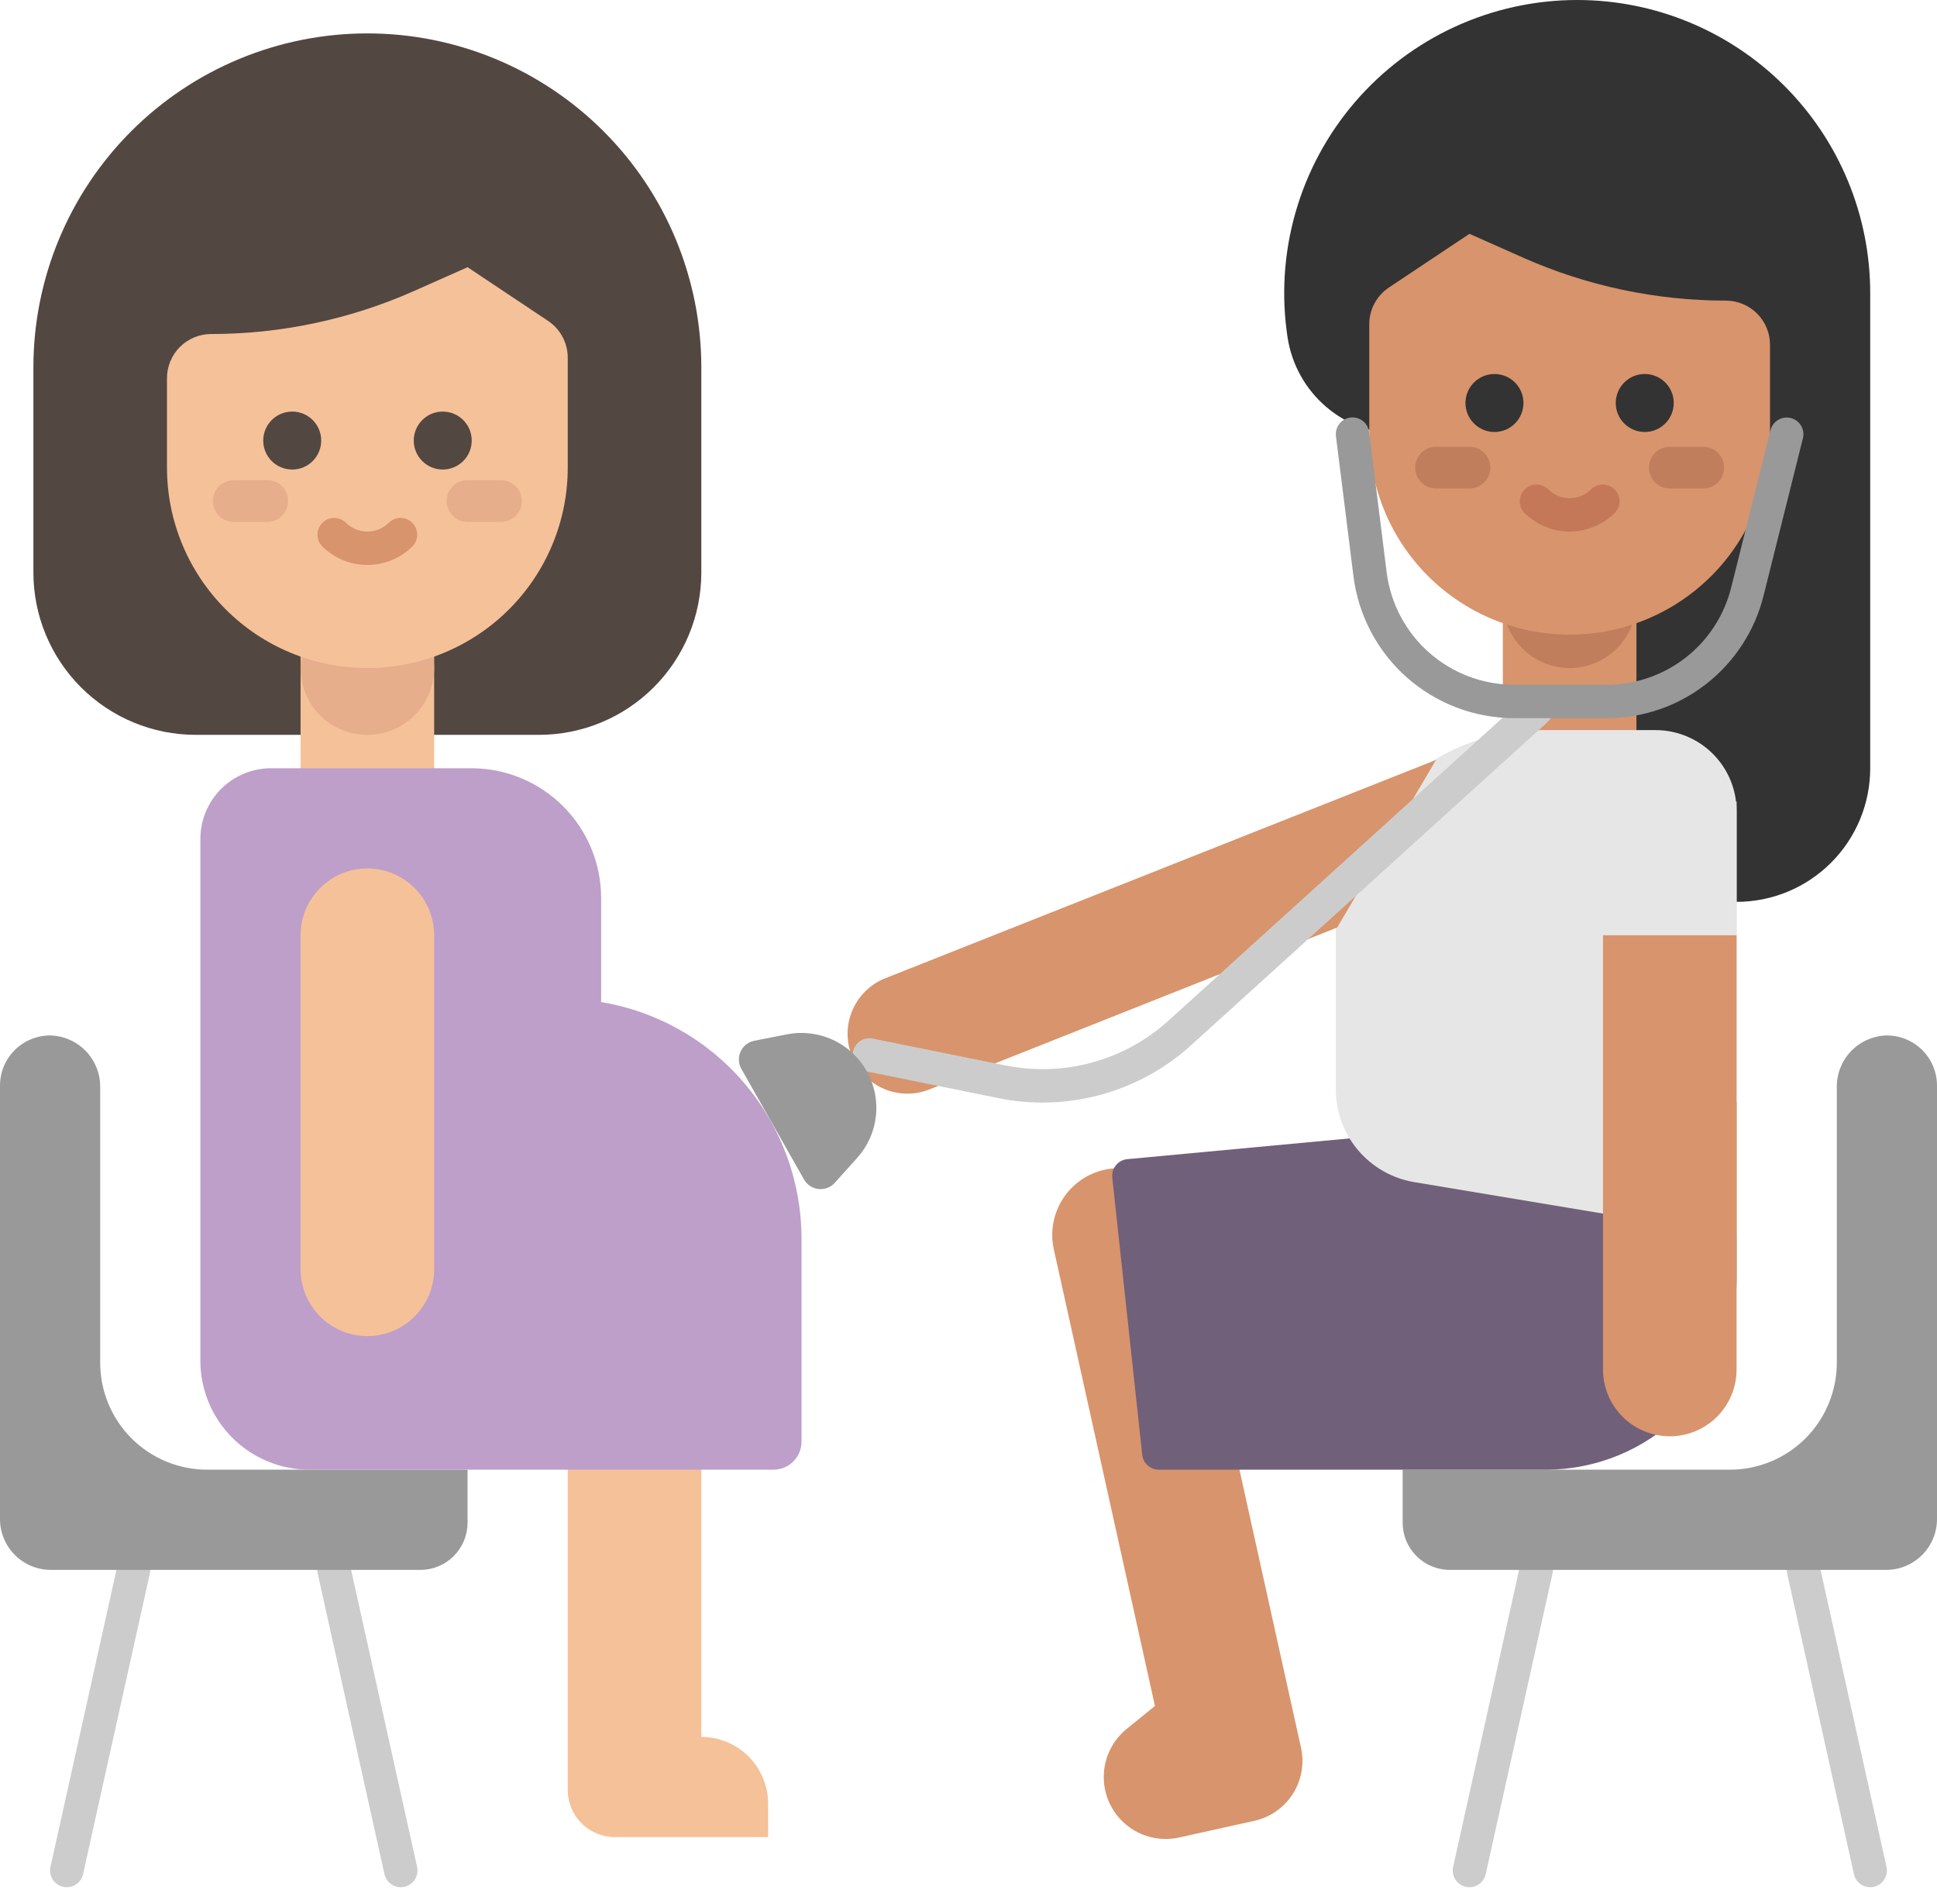 <svg width="58" height="57" viewBox="0 0 58 57" fill="none" xmlns="http://www.w3.org/2000/svg">
<path d="M2 56.5C1.963 56.5 1.927 56.496 1.891 56.488C1.762 56.459 1.649 56.38 1.578 56.268C1.506 56.156 1.483 56.021 1.511 55.891L3.511 46.891C3.542 46.764 3.622 46.654 3.733 46.584C3.844 46.515 3.978 46.492 4.106 46.521C4.234 46.549 4.345 46.627 4.417 46.736C4.488 46.846 4.513 46.98 4.487 47.108L2.487 56.108C2.463 56.219 2.401 56.319 2.313 56.39C2.224 56.461 2.114 56.5 2 56.5Z" fill="#CCCCCC"/>
<path d="M12 56.5C11.886 56.5 11.776 56.461 11.688 56.39C11.599 56.319 11.537 56.219 11.512 56.108L9.513 47.108C9.497 47.044 9.494 46.977 9.505 46.911C9.516 46.846 9.539 46.783 9.574 46.727C9.609 46.67 9.655 46.621 9.71 46.583C9.764 46.544 9.825 46.517 9.89 46.503C9.955 46.489 10.022 46.487 10.087 46.499C10.153 46.511 10.215 46.535 10.271 46.572C10.326 46.608 10.374 46.655 10.412 46.71C10.449 46.764 10.475 46.826 10.489 46.891L12.489 55.891C12.505 55.965 12.504 56.04 12.487 56.113C12.47 56.186 12.437 56.254 12.39 56.313C12.343 56.371 12.284 56.418 12.216 56.451C12.149 56.483 12.075 56.5 12 56.5Z" fill="#CCCCCC"/>
<path d="M56 56.5C55.886 56.5 55.776 56.461 55.687 56.39C55.599 56.319 55.537 56.219 55.513 56.108L53.513 47.108C53.486 46.98 53.512 46.847 53.583 46.737C53.654 46.627 53.766 46.549 53.894 46.521C54.022 46.492 54.156 46.515 54.267 46.585C54.378 46.654 54.458 46.764 54.489 46.892L56.488 55.892C56.505 55.965 56.504 56.04 56.487 56.113C56.47 56.186 56.437 56.254 56.39 56.313C56.343 56.371 56.284 56.418 56.216 56.451C56.149 56.483 56.075 56.5 56 56.5Z" fill="#CCCCCC"/>
<path d="M44 56.5C43.963 56.5 43.927 56.496 43.891 56.488C43.761 56.459 43.649 56.38 43.578 56.268C43.507 56.156 43.483 56.021 43.511 55.891L45.511 46.891C45.542 46.764 45.622 46.654 45.733 46.584C45.844 46.515 45.978 46.492 46.106 46.521C46.234 46.549 46.346 46.627 46.417 46.736C46.488 46.846 46.514 46.98 46.487 47.108L44.487 56.108C44.463 56.219 44.401 56.319 44.312 56.39C44.224 56.461 44.114 56.5 44 56.5Z" fill="#CCCCCC"/>
<path d="M3 40.796V32.55C3.005 32.151 2.854 31.766 2.579 31.476C2.304 31.187 1.927 31.016 1.528 31C1.329 30.996 1.131 31.032 0.945 31.106C0.76 31.18 0.592 31.29 0.449 31.429C0.307 31.569 0.194 31.736 0.117 31.919C0.04 32.103 -3.50257e-05 32.301 2.31806e-08 32.5V45.477C-1.63944e-05 45.677 0.039 45.875 0.116 46.06C0.192 46.245 0.305 46.413 0.446 46.554C0.587 46.695 0.755 46.808 0.94 46.884C1.125 46.961 1.323 47 1.523 47H12.588C12.963 47 13.322 46.851 13.586 46.586C13.851 46.322 14 45.963 14 45.588V44H6.204C5.354 44 4.539 43.663 3.938 43.062C3.338 42.461 3 41.646 3 40.796Z" fill="#999999"/>
<path d="M56.472 31C56.073 31.016 55.696 31.187 55.421 31.476C55.146 31.766 54.995 32.151 55 32.55V40.796C55 41.646 54.662 42.461 54.062 43.062C53.461 43.663 52.646 44 51.796 44H42V45.588C42 45.963 42.149 46.322 42.414 46.586C42.678 46.851 43.037 47 43.412 47H56.477C56.677 47 56.875 46.961 57.06 46.884C57.245 46.808 57.413 46.695 57.554 46.554C57.695 46.413 57.808 46.245 57.884 46.06C57.961 45.875 58 45.677 58 45.477V32.5C58 32.301 57.96 32.103 57.883 31.919C57.806 31.736 57.693 31.569 57.551 31.429C57.408 31.29 57.24 31.18 57.054 31.106C56.869 31.032 56.671 30.996 56.472 31Z" fill="#999999"/>
<path d="M11 1C12.313 1 13.614 1.259 14.827 1.761C16.04 2.264 17.142 3 18.071 3.929C19 4.857 19.736 5.96 20.239 7.173C20.741 8.386 21 9.687 21 11V17.138C21 18.428 20.488 19.664 19.576 20.576C18.664 21.488 17.428 22 16.138 22H5.862C4.572 22 3.336 21.488 2.424 20.576C1.512 19.664 1 18.428 1 17.138V11C1 8.348 2.054 5.804 3.929 3.929C5.804 2.053 8.348 1 11 1Z" fill="#534741"/>
<path d="M9 19H13V24H9V19Z" fill="#F5C199"/>
<path d="M11 22C12.105 22 13 21.105 13 20C13 18.895 12.105 18 11 18C9.895 18 9 18.895 9 20C9 21.105 9.895 22 11 22Z" fill="#E6AE8A"/>
<path d="M52 27L49.18 23.11L45 13H41.927C41.112 13 40.324 12.708 39.706 12.178C39.087 11.647 38.679 10.913 38.555 10.108C38.363 8.857 38.443 7.58 38.791 6.364C39.138 5.148 39.744 4.021 40.568 3.061C41.392 2.101 42.413 1.33 43.562 0.802C44.712 0.274 45.962 1.6854e-05 47.227 0C49.553 0 51.785 0.924 53.43 2.57C55.076 4.215 56 6.447 56 8.773V23C56 24.061 55.579 25.078 54.828 25.828C54.078 26.578 53.061 27 52 27Z" fill="#333333"/>
<path d="M45 18.25H49V23H45V18.25Z" fill="#D8946C"/>
<path d="M47 20C48.105 20 49 19.104 49 18C49 16.895 48.105 16 47 16C45.895 16 45 16.895 45 18C45 19.104 45.895 20 47 20Z" fill="#C17E5D"/>
<path d="M11 20C9.409 20 7.883 19.368 6.757 18.242C5.632 17.117 5 15.591 5 14V11.322C5 11.148 5.034 10.976 5.101 10.816C5.167 10.656 5.264 10.51 5.387 10.387C5.51 10.264 5.656 10.167 5.816 10.101C5.977 10.034 6.148 10 6.322 10C8.417 10 10.489 9.56 12.404 8.709L14 8L16.411 9.607C16.592 9.728 16.741 9.892 16.843 10.084C16.946 10.275 17 10.49 17 10.707V14C17 15.591 16.368 17.117 15.243 18.242C14.117 19.368 12.591 20 11 20Z" fill="#F5C199"/>
<path d="M47 19C48.591 19 50.117 18.368 51.243 17.243C52.368 16.117 53 14.591 53 13V10.322C53 10.149 52.966 9.977 52.899 9.816C52.833 9.656 52.736 9.51 52.613 9.387C52.49 9.264 52.344 9.167 52.184 9.101C52.023 9.034 51.852 9 51.678 9C49.583 9 47.511 8.56 45.596 7.709L44 7L41.589 8.607C41.408 8.728 41.259 8.892 41.156 9.084C41.054 9.276 41 9.49 41 9.707V13C41 14.591 41.632 16.117 42.757 17.243C43.883 18.368 45.409 19 47 19Z" fill="#D8946C"/>
<path d="M8.75 14.057C9.229 14.057 9.618 13.669 9.618 13.19C9.618 12.71 9.229 12.322 8.75 12.322C8.27 12.322 7.882 12.71 7.882 13.19C7.882 13.669 8.27 14.057 8.75 14.057Z" fill="#534741"/>
<path d="M13.257 14.057C13.736 14.057 14.125 13.669 14.125 13.19C14.125 12.71 13.736 12.322 13.257 12.322C12.778 12.322 12.389 12.71 12.389 13.19C12.389 13.669 12.778 14.057 13.257 14.057Z" fill="#534741"/>
<path d="M23 55H18.41C18.036 55 17.677 54.851 17.413 54.587C17.148 54.323 17 53.964 17 53.59V40H21V52C21.53 52 22.039 52.211 22.414 52.586C22.789 52.961 23 53.469 23 54V55Z" fill="#F5C199"/>
<path d="M23.161 44H9.263C8.398 44 7.568 43.656 6.956 43.044C6.344 42.432 6 41.603 6 40.737V25.116C6 24.555 6.223 24.017 6.62 23.62C7.017 23.223 7.555 23 8.116 23H14.114C15.145 23 16.133 23.409 16.862 24.138C17.591 24.867 18 25.855 18 26.885V30C19.677 30.279 21.2 31.144 22.298 32.441C23.397 33.738 24 35.383 24 37.083V43.161C24 43.271 23.978 43.38 23.936 43.482C23.894 43.584 23.832 43.676 23.754 43.754C23.677 43.832 23.584 43.894 23.482 43.936C23.381 43.978 23.271 44 23.161 44Z" fill="#BD9FCA"/>
<path d="M13 28C13 26.895 12.105 26 11 26C9.895 26 9 26.895 9 28V38C9 39.104 9.895 40 11 40C12.105 40 13 39.104 13 38V28Z" fill="#F5C199"/>
<path d="M44.749 12.933C45.229 12.933 45.617 12.544 45.617 12.065C45.617 11.585 45.229 11.197 44.749 11.197C44.27 11.197 43.881 11.585 43.881 12.065C43.881 12.544 44.27 12.933 44.749 12.933Z" fill="#333333"/>
<path d="M49.249 12.933C49.729 12.933 50.117 12.544 50.117 12.065C50.117 11.585 49.729 11.197 49.249 11.197C48.77 11.197 48.381 11.585 48.381 12.065C48.381 12.544 48.77 12.933 49.249 12.933Z" fill="#333333"/>
<path d="M37.56 54.512L35.305 55.012C34.825 55.118 34.322 55.029 33.907 54.765C33.493 54.501 33.2 54.082 33.094 53.602C33.019 53.266 33.04 52.916 33.153 52.591C33.267 52.266 33.468 51.978 33.736 51.761L34.583 51.074L31.555 37.405C31.44 36.887 31.536 36.345 31.821 35.898C32.106 35.45 32.557 35.135 33.075 35.02C33.593 34.905 34.136 35.001 34.583 35.286C35.03 35.571 35.346 36.022 35.461 36.54L38.956 52.322C39.008 52.557 39.013 52.801 38.971 53.038C38.929 53.276 38.841 53.502 38.712 53.706C38.582 53.909 38.414 54.085 38.216 54.223C38.019 54.361 37.796 54.459 37.56 54.512Z" fill="#D8946C"/>
<path d="M46.287 44H34.7C34.576 44 34.457 43.954 34.365 43.872C34.273 43.789 34.215 43.676 34.202 43.553L33.305 35.255C33.297 35.189 33.304 35.122 33.322 35.059C33.341 34.995 33.373 34.936 33.415 34.885C33.457 34.833 33.508 34.791 33.567 34.759C33.626 34.728 33.69 34.709 33.756 34.703L51.999 33V38.287C51.999 39.802 51.398 41.255 50.326 42.327C49.255 43.398 47.802 44 46.287 44Z" fill="#716079"/>
<path d="M51.999 37L42.348 35.391C41.692 35.282 41.096 34.943 40.666 34.436C40.236 33.928 39.999 33.284 39.999 32.619V28C39.999 26.371 40.647 24.809 41.798 23.657C42.95 22.505 44.512 21.858 46.141 21.858H49.574C49.892 21.858 50.208 21.921 50.502 22.043C50.796 22.165 51.064 22.344 51.289 22.569C51.514 22.794 51.693 23.062 51.815 23.356C51.937 23.65 51.999 23.966 51.999 24.284V37Z" fill="#E6E6E6"/>
<path d="M43 22.75L26.516 29.284C26.283 29.375 26.072 29.514 25.897 29.692C25.721 29.87 25.584 30.082 25.496 30.316C25.407 30.55 25.368 30.799 25.382 31.049C25.396 31.299 25.462 31.543 25.575 31.765C25.778 32.162 26.121 32.469 26.539 32.627C26.956 32.784 27.417 32.78 27.831 32.615L40.039 27.769L43 22.75Z" fill="#D8946C"/>
<path d="M47 24H52V28H47V24Z" fill="#E6E6E6"/>
<path d="M47.999 28H51.999V41C51.999 41.53 51.789 42.039 51.414 42.414C51.039 42.789 50.53 43 49.999 43C49.469 43 48.96 42.789 48.585 42.414C48.21 42.039 47.999 41.53 47.999 41V28Z" fill="#D8946C"/>
<path d="M8 15.625H7C6.835 15.625 6.676 15.559 6.559 15.442C6.441 15.325 6.375 15.166 6.375 15C6.375 14.834 6.441 14.675 6.559 14.558C6.676 14.441 6.835 14.375 7 14.375H8C8.166 14.375 8.325 14.441 8.442 14.558C8.56 14.675 8.625 14.834 8.625 15C8.625 15.166 8.56 15.325 8.442 15.442C8.325 15.559 8.166 15.625 8 15.625Z" fill="#E6AE8A"/>
<path d="M15 15.625H14C13.834 15.625 13.675 15.559 13.558 15.442C13.441 15.325 13.375 15.166 13.375 15C13.375 14.834 13.441 14.675 13.558 14.558C13.675 14.441 13.834 14.375 14 14.375H15C15.166 14.375 15.325 14.441 15.442 14.558C15.559 14.675 15.625 14.834 15.625 15C15.625 15.166 15.559 15.325 15.442 15.442C15.325 15.559 15.166 15.625 15 15.625Z" fill="#E6AE8A"/>
<path d="M43.999 14.625H42.999C42.834 14.625 42.675 14.559 42.558 14.442C42.44 14.325 42.374 14.166 42.374 14C42.374 13.834 42.44 13.675 42.558 13.558C42.675 13.441 42.834 13.375 42.999 13.375H43.999C44.165 13.375 44.324 13.441 44.441 13.558C44.559 13.675 44.624 13.834 44.624 14C44.624 14.166 44.559 14.325 44.441 14.442C44.324 14.559 44.165 14.625 43.999 14.625Z" fill="#C17E5D"/>
<path d="M50.999 14.625H49.999C49.834 14.625 49.675 14.559 49.558 14.442C49.44 14.325 49.374 14.166 49.374 14C49.374 13.834 49.44 13.675 49.558 13.558C49.675 13.441 49.834 13.375 49.999 13.375H50.999C51.165 13.375 51.324 13.441 51.441 13.558C51.559 13.675 51.624 13.834 51.624 14C51.624 14.166 51.559 14.325 51.441 14.442C51.324 14.559 51.165 14.625 50.999 14.625Z" fill="#C17E5D"/>
<path d="M11 16.913C10.748 16.914 10.499 16.865 10.267 16.768C10.035 16.672 9.824 16.531 9.646 16.354C9.555 16.259 9.505 16.133 9.506 16.002C9.507 15.871 9.56 15.745 9.652 15.653C9.745 15.56 9.87 15.507 10.002 15.506C10.133 15.505 10.259 15.555 10.353 15.646C10.525 15.818 10.757 15.914 11 15.914C11.242 15.914 11.475 15.818 11.646 15.646C11.741 15.555 11.867 15.505 11.998 15.506C12.129 15.507 12.254 15.56 12.347 15.653C12.44 15.745 12.492 15.871 12.493 16.002C12.495 16.133 12.444 16.259 12.353 16.354C12.176 16.531 11.965 16.672 11.732 16.768C11.5 16.865 11.251 16.914 11 16.913Z" fill="#D8946C"/>
<path d="M31.216 33.009C30.78 33.009 30.346 32.966 29.919 32.88L25.939 32.075C25.874 32.063 25.812 32.038 25.756 32.001C25.701 31.965 25.654 31.918 25.617 31.863C25.58 31.808 25.554 31.746 25.541 31.681C25.528 31.616 25.529 31.55 25.542 31.485C25.555 31.42 25.581 31.358 25.618 31.303C25.655 31.249 25.702 31.202 25.758 31.166C25.813 31.129 25.875 31.104 25.94 31.092C26.005 31.08 26.072 31.081 26.137 31.095L30.117 31.899C30.977 32.071 31.864 32.04 32.71 31.807C33.555 31.575 34.334 31.148 34.984 30.56L45.664 20.879C45.763 20.79 45.892 20.744 46.025 20.75C46.157 20.757 46.282 20.815 46.371 20.914C46.46 21.012 46.506 21.142 46.5 21.274C46.493 21.407 46.434 21.531 46.336 21.62L35.656 31.301C34.439 32.401 32.856 33.009 31.216 33.009Z" fill="#CCCCCC"/>
<path d="M48.109 21.5H45.333C44.154 21.498 43.015 21.067 42.13 20.286C41.246 19.505 40.676 18.429 40.528 17.258L40.003 13.062C39.995 12.997 39.999 12.93 40.016 12.866C40.033 12.803 40.063 12.743 40.103 12.691C40.143 12.638 40.194 12.595 40.251 12.562C40.308 12.529 40.371 12.508 40.437 12.5C40.502 12.492 40.569 12.497 40.633 12.514C40.696 12.532 40.756 12.562 40.808 12.603C40.859 12.643 40.903 12.694 40.935 12.752C40.967 12.809 40.988 12.873 40.996 12.938L41.521 17.134C41.638 18.063 42.09 18.917 42.792 19.537C43.493 20.156 44.397 20.499 45.333 20.5H48.109C48.967 20.501 49.799 20.215 50.475 19.687C51.151 19.16 51.63 18.421 51.837 17.59L53.015 12.879C53.031 12.815 53.059 12.755 53.098 12.702C53.137 12.65 53.186 12.605 53.243 12.571C53.299 12.537 53.361 12.515 53.426 12.505C53.491 12.496 53.557 12.499 53.621 12.515C53.685 12.531 53.745 12.559 53.797 12.598C53.85 12.637 53.895 12.686 53.929 12.743C53.962 12.799 53.985 12.861 53.995 12.926C54.004 12.991 54.001 13.057 53.985 13.121L52.807 17.832C52.547 18.88 51.942 19.811 51.091 20.476C50.239 21.141 49.19 21.501 48.109 21.5Z" fill="#999999"/>
<path d="M25.664 34.669L24.995 35.412C24.934 35.479 24.859 35.531 24.774 35.563C24.69 35.595 24.599 35.607 24.509 35.597C24.419 35.587 24.333 35.556 24.258 35.507C24.182 35.457 24.119 35.39 24.075 35.312L22.198 32C22.154 31.921 22.128 31.833 22.125 31.743C22.121 31.652 22.138 31.563 22.176 31.48C22.214 31.398 22.271 31.326 22.342 31.27C22.413 31.215 22.496 31.176 22.584 31.159L23.566 30.966C24.028 30.876 24.507 30.933 24.935 31.129C25.363 31.326 25.718 31.652 25.95 32.062C26.182 32.471 26.279 32.943 26.228 33.411C26.177 33.879 25.98 34.319 25.664 34.669Z" fill="#999999"/>
<path d="M47 15.913C46.749 15.914 46.5 15.864 46.268 15.768C46.035 15.672 45.824 15.531 45.647 15.353C45.556 15.259 45.505 15.133 45.506 15.002C45.508 14.87 45.56 14.745 45.653 14.652C45.745 14.56 45.871 14.507 46.002 14.506C46.133 14.505 46.259 14.555 46.354 14.646C46.525 14.818 46.758 14.914 47 14.914C47.243 14.914 47.475 14.818 47.647 14.646C47.741 14.555 47.867 14.505 47.998 14.506C48.13 14.507 48.255 14.56 48.348 14.652C48.44 14.745 48.493 14.87 48.494 15.002C48.495 15.133 48.445 15.259 48.354 15.353C48.176 15.531 47.965 15.672 47.733 15.768C47.501 15.864 47.252 15.914 47 15.913Z" fill="#C47857"/>
</svg>
